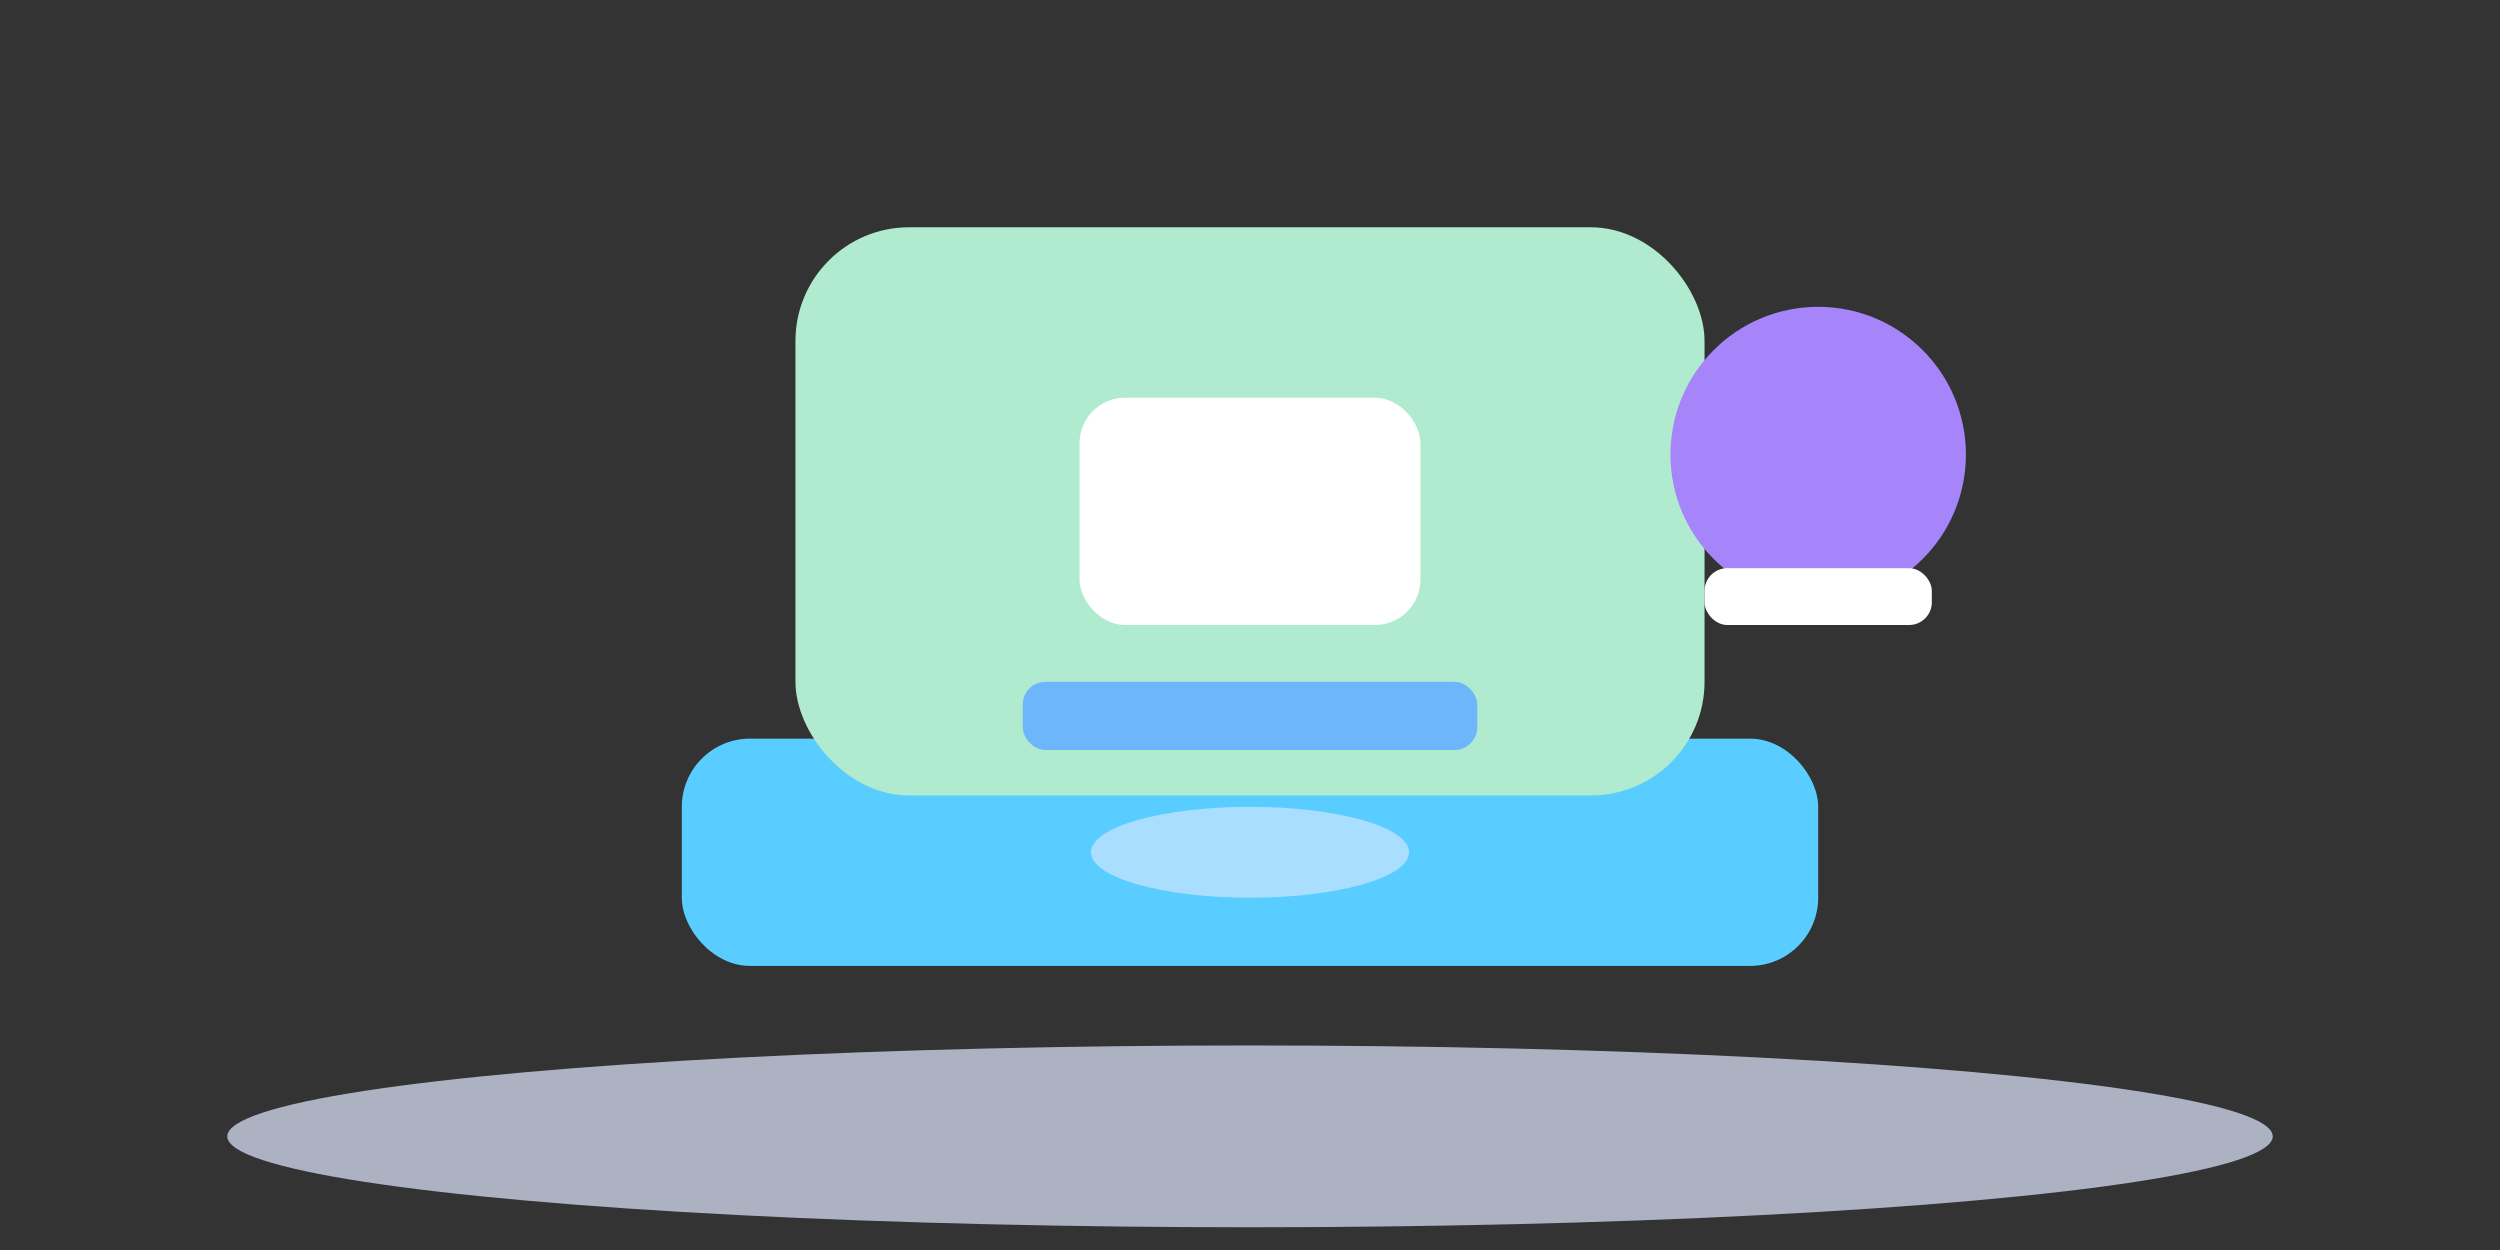<?xml version="1.0" encoding="UTF-8" standalone="no"?>
<svg width="220" height="110" viewBox="0 0 220 110" fill="none" xmlns="http://www.w3.org/2000/svg">
  <rect x="0" y="0" width="220" height="110" fill="#333333" stroke="none"/>
  <ellipse cx="110" cy="100" rx="90" ry="8" fill="#e0e9ff" opacity="0.7"/>
  <rect x="60" y="65" width="100" height="20" rx="6" fill="#59cdff"/>
  <rect x="70" y="20" width="80" height="50" rx="10" fill="#b0eacf"/>
  <rect x="95" y="35" width="30" height="20" rx="4" fill="#fff"/>
  <rect x="90" y="60" width="40" height="6" rx="2" fill="#6db6fc"/>
  <circle cx="160" cy="40" r="13" fill="#a684fa"/>
  <rect x="150" y="50" width="20" height="5" rx="2" fill="#fff"/>
  <ellipse cx="110" cy="75" rx="14" ry="4" fill="#e0e9ff" opacity="0.6"/>
</svg>